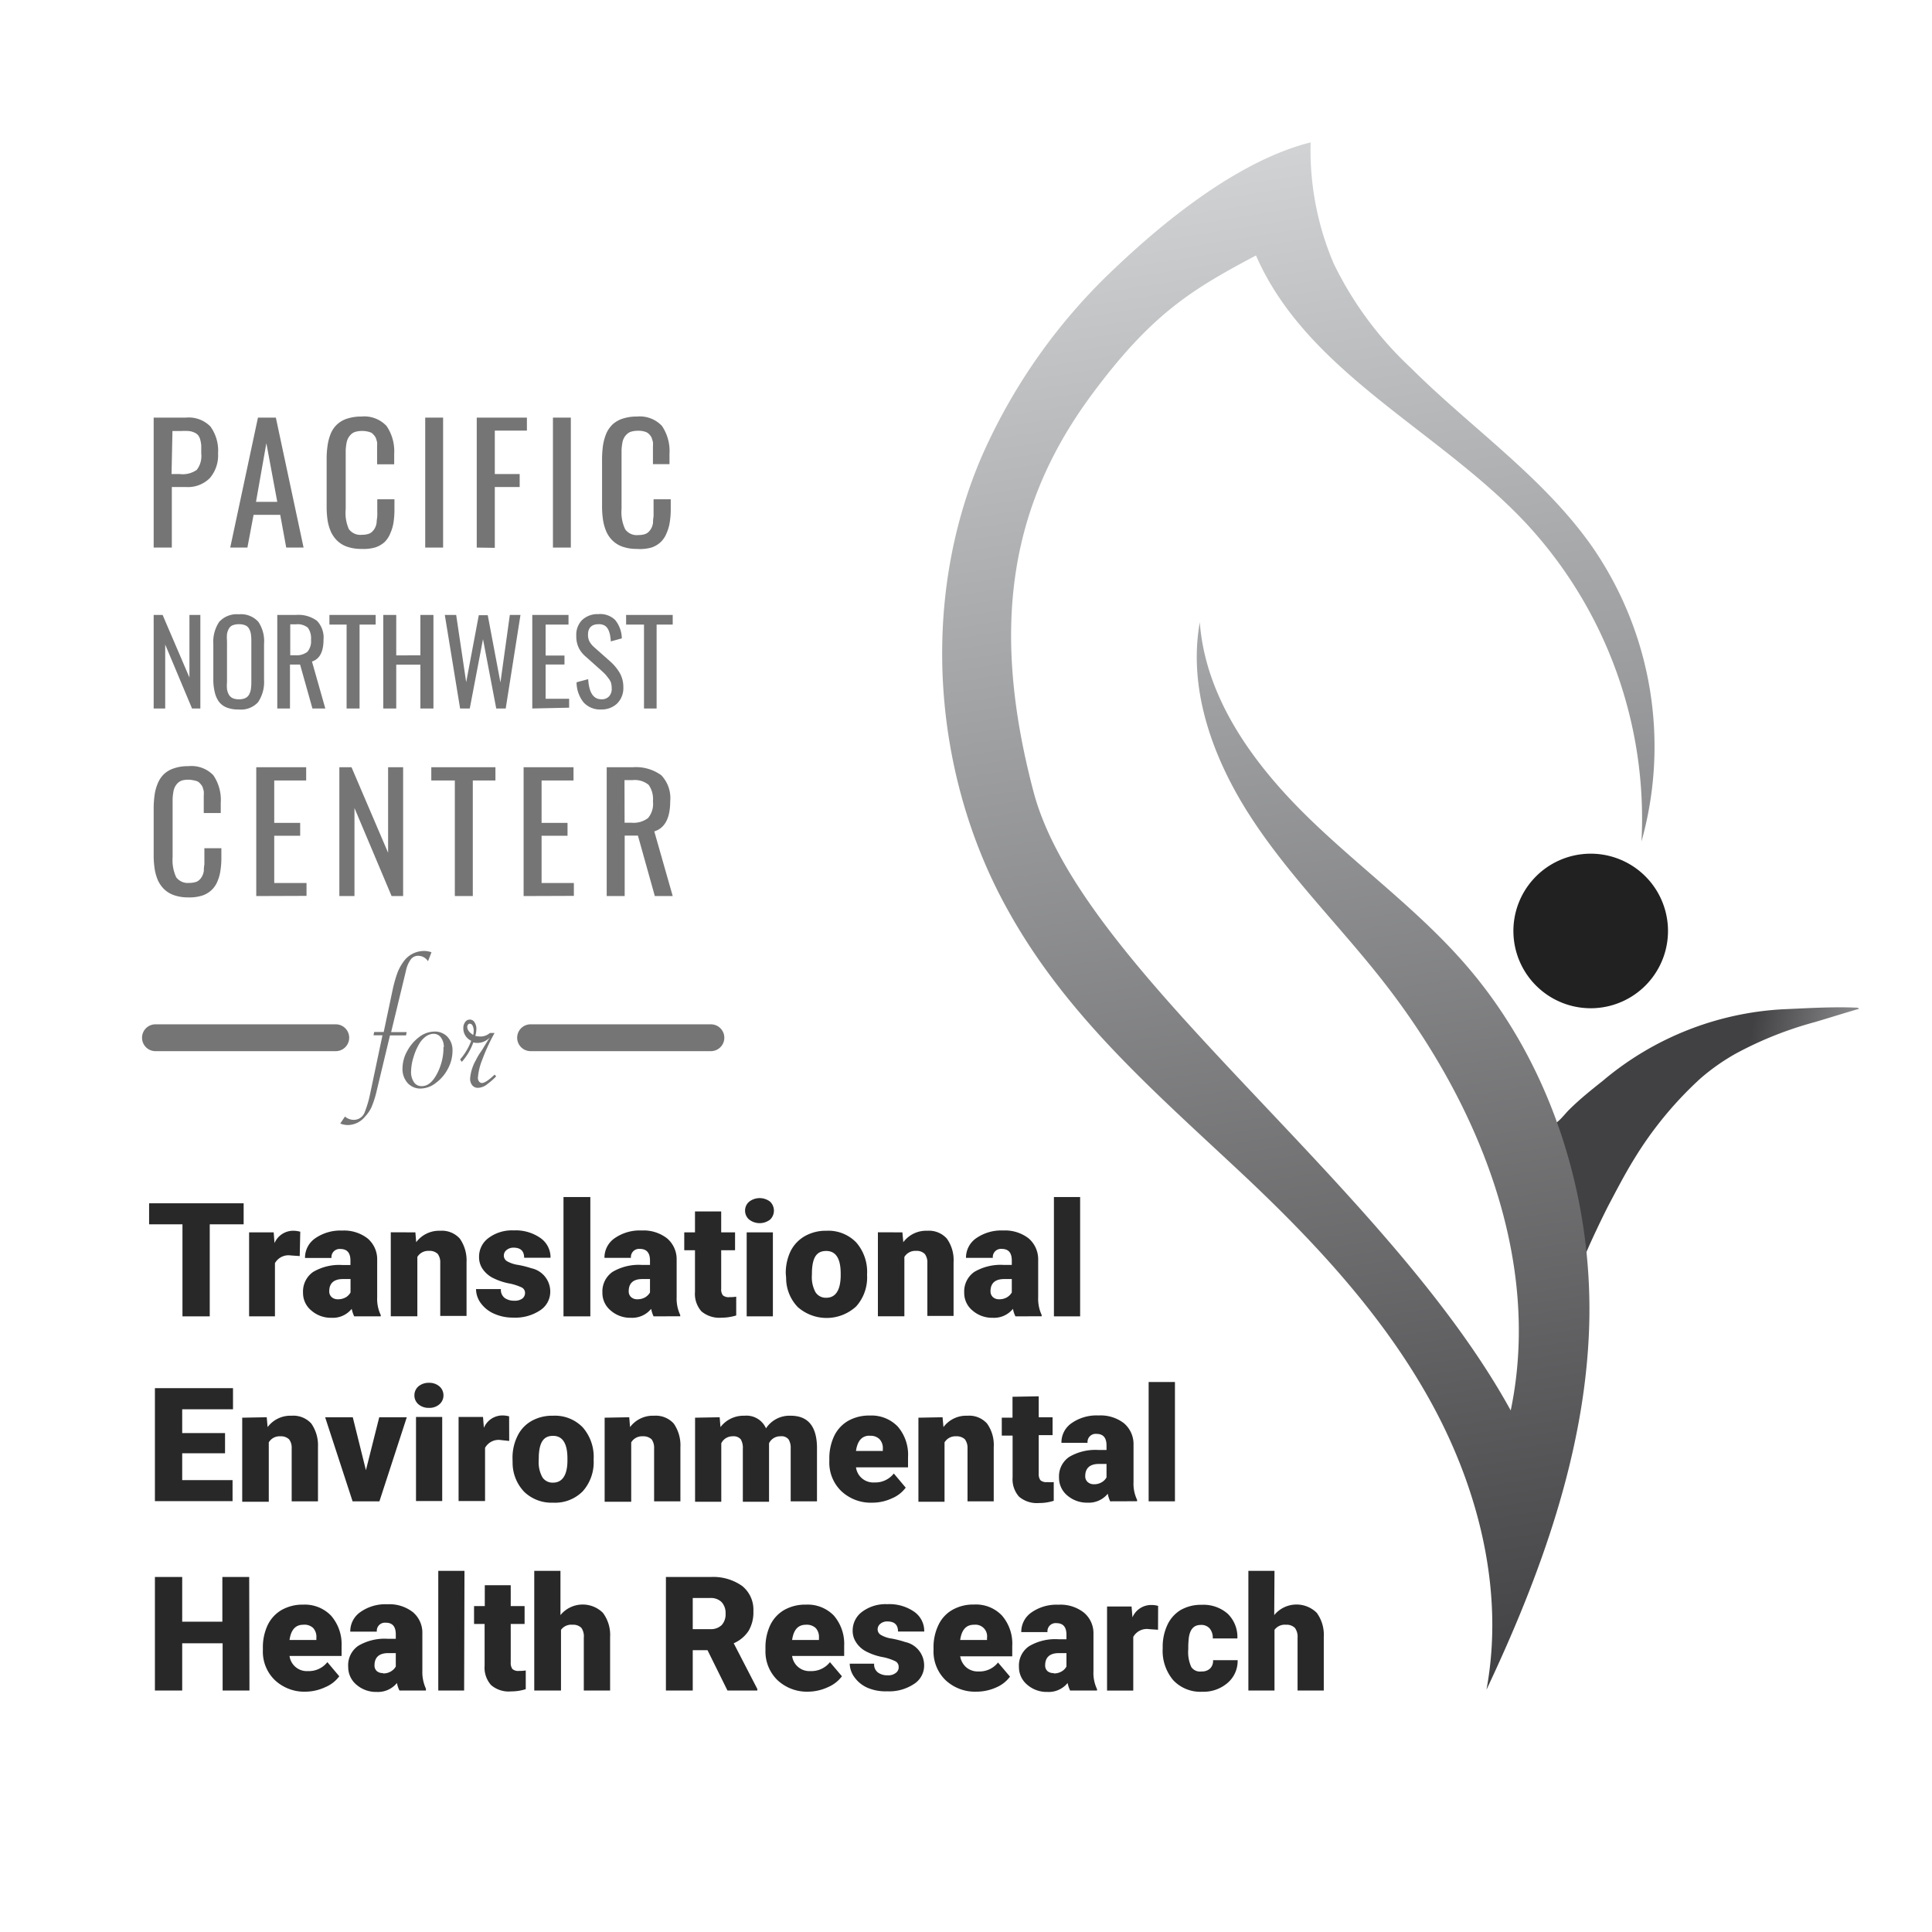 <svg id="Layer_1" data-name="Layer 1" xmlns="http://www.w3.org/2000/svg" xmlns:xlink="http://www.w3.org/1999/xlink" viewBox="0 0 216 216"><defs><style>.cls-1{fill:url(#linear-gradient);}.cls-2{fill:#212121;}.cls-3{fill:url(#linear-gradient-2);}.cls-4{fill:#757575;}.cls-5{fill:#282828;}</style><linearGradient id="linear-gradient" x1="-2520.37" y1="-67" x2="-2485.88" y2="-67" gradientTransform="matrix(-0.99, -0.17, -0.17, 0.99, -2289.31, -238.62)" gradientUnits="userSpaceOnUse"><stop offset="0" stop-color="#d1d3d4"/><stop offset="0.65" stop-color="#414042"/><stop offset="1" stop-color="#414042"/></linearGradient><linearGradient id="linear-gradient-2" x1="-3014.07" y1="-697.89" x2="-3176.66" y2="-483.21" gradientTransform="matrix(-0.88, -0.47, -0.47, 0.88, -2846.63, -785.26)" xlink:href="#linear-gradient"/></defs><title>TEHR-logo</title><path class="cls-1" d="M177.14,140.55c.39-1.1,2.2-4.87,2.77-5.94.89-1.68,1.76-3.36,2.77-5a41.33,41.33,0,0,1,7.39-9,23.51,23.51,0,0,1,4-2.82,41,41,0,0,1,8.8-3.51c1.63-.48,3.26-1,5-1.5-.15-.08-.19-.12-.23-.12-2.79-.12-5.57.06-8.35.18a34.08,34.08,0,0,0-20.1,8c-1.26,1-2.51,2-3.68,3.15-.9.86-1.75,2.42-3.17,1.66a5.37,5.37,0,0,0-1.57-.82,10,10,0,0,0,.77,3.38c1.48,4,2.6,10.36,4.85,13.94,0,.08.11.16.2.17s.22-.19.23-.33A5.76,5.76,0,0,1,177.14,140.55Z"/><path class="cls-2" d="M171.48,98.24a8.64,8.64,0,1,1,.59,12.27A8.63,8.63,0,0,1,171.48,98.24Z"/><path class="cls-3" d="M149.12,29.49a39.45,39.45,0,0,0,8.57,11.6c6.76,6.75,14.88,12.25,20.35,20.08a39.29,39.29,0,0,1,5.48,32.9,48.54,48.54,0,0,0-13-35.67c-9.77-10.38-24.4-16.77-30.1-29.84-7.13,3.79-11.65,6.48-18.39,15.6-9.13,12.35-11.33,26-6.48,44.36,5.28,20,39.35,43.69,53.35,69.17,3.57-17.1-3.83-34.88-14.71-48.54-4.77-6-10.24-11.45-14.4-17.88s-7-14.16-5.65-21.7c.62,8.46,6,15.85,12.06,21.77s13.07,10.92,18.47,17.47c9,10.88,13.45,25.41,13,39.51s-5.46,27.84-11.48,40.59c2-10.8-.77-22.11-6-31.77s-12.8-17.87-20.79-25.42c-10-9.4-20-17.89-26.64-29.83-8.56-15.23-9.93-34.81-3-50.86A64.42,64.42,0,0,1,124.63,30c5.79-5.51,14-12.1,21.9-14.08A32.25,32.25,0,0,0,149.12,29.49Z"/><path class="cls-4" d="M17.18,61.22V46.69h3.6a3.39,3.39,0,0,1,2.75,1,4.61,4.61,0,0,1,.85,3,3.91,3.91,0,0,1-.92,2.76,3.46,3.46,0,0,1-2.67,1H19.21v6.77Zm2-8.22h.92A2.72,2.72,0,0,0,22,52.53a2.52,2.52,0,0,0,.5-1.82q0-.55,0-.9a3.71,3.71,0,0,0-.12-.68,1.27,1.27,0,0,0-.24-.48,1.16,1.16,0,0,0-.41-.29,1.94,1.94,0,0,0-.63-.17,7,7,0,0,0-.88,0h-.94Z"/><path class="cls-4" d="M25.74,61.22l3.1-14.53h2l3.1,14.53H32l-.67-3.66H28.35l-.69,3.66Zm2.88-5.11H31l-1.22-6.56Z"/><path class="cls-4" d="M40.42,61.37a4.75,4.75,0,0,1-1.59-.24,3,3,0,0,1-1.12-.67,3.42,3.42,0,0,1-.71-1,5.41,5.41,0,0,1-.38-1.32,10.44,10.44,0,0,1-.1-1.55V51.41a10.16,10.16,0,0,1,.11-1.64A5.43,5.43,0,0,1,37,48.43a2.92,2.92,0,0,1,.71-1,3,3,0,0,1,1.11-.63,5.08,5.08,0,0,1,1.59-.23,3.4,3.4,0,0,1,2.81,1.06,5,5,0,0,1,.85,3.12v1.16H42.16v-1c0-.22,0-.39,0-.52s0-.28,0-.47a3.39,3.39,0,0,0,0-.44c0-.1-.06-.23-.09-.37a1.06,1.06,0,0,0-.15-.32,2.35,2.35,0,0,0-.22-.26.79.79,0,0,0-.3-.2,2.87,2.87,0,0,0-1.63-.06,1.2,1.2,0,0,0-.52.29,2,2,0,0,0-.33.43,2.09,2.09,0,0,0-.19.61,6.34,6.34,0,0,0-.08.72c0,.23,0,.52,0,.85v5.75A4.47,4.47,0,0,0,39,59.15a1.59,1.59,0,0,0,1.46.64,2.43,2.43,0,0,0,.7-.09,1,1,0,0,0,.48-.29,1.48,1.48,0,0,0,.3-.42,1.81,1.81,0,0,0,.17-.59c0-.25.06-.48.07-.69s0-.48,0-.82V55.82h1.92V56.9A9.54,9.54,0,0,1,44,58.39a4.87,4.87,0,0,1-.36,1.23,2.88,2.88,0,0,1-.66,1,3,3,0,0,1-1.05.59A4.76,4.76,0,0,1,40.42,61.37Z"/><path class="cls-4" d="M47.54,61.22V46.69h2V61.22Z"/><path class="cls-4" d="M53.3,61.22V46.69h5.61v1.45H55.32V53H58.1v1.45H55.32v6.8Z"/><path class="cls-4" d="M61.82,61.22V46.69h2V61.22Z"/><path class="cls-4" d="M71.21,61.37a4.73,4.73,0,0,1-1.58-.24,3,3,0,0,1-1.12-.67,3.25,3.25,0,0,1-.71-1,5.41,5.41,0,0,1-.38-1.32,10.36,10.36,0,0,1-.11-1.55V51.41a11.44,11.44,0,0,1,.11-1.64,5.91,5.91,0,0,1,.38-1.34,3.2,3.2,0,0,1,.71-1,3.12,3.12,0,0,1,1.12-.63,5,5,0,0,1,1.58-.23A3.41,3.41,0,0,1,74,47.61a5,5,0,0,1,.85,3.12v1.16H73v-1c0-.22,0-.39,0-.52s0-.28,0-.47a2.36,2.36,0,0,0,0-.44c0-.1-.06-.23-.1-.37a.86.86,0,0,0-.14-.32,2.35,2.35,0,0,0-.22-.26,1,1,0,0,0-.3-.2,2.34,2.34,0,0,0-.9-.15,2.73,2.73,0,0,0-.74.09,1.16,1.16,0,0,0-.51.29,1.5,1.5,0,0,0-.33.43,1.83,1.83,0,0,0-.19.61,6.34,6.34,0,0,0-.08.72c0,.23,0,.52,0,.85v5.75a4.47,4.47,0,0,0,.41,2.28,1.59,1.59,0,0,0,1.46.64,2.43,2.43,0,0,0,.7-.09,1.07,1.07,0,0,0,.48-.29,1.71,1.71,0,0,0,.3-.42,1.81,1.81,0,0,0,.17-.59q0-.37.06-.69c0-.21,0-.48,0-.82V55.82h1.92V56.9a9.54,9.54,0,0,1-.11,1.49,4.87,4.87,0,0,1-.36,1.23,2.76,2.76,0,0,1-.67,1,2.8,2.8,0,0,1-1,.59A4.72,4.72,0,0,1,71.21,61.37Z"/><path class="cls-4" d="M17.18,79.21V68.75h1l3,7v-7h1.22V79.21h-.93l-3-7.15v7.15Z"/><path class="cls-4" d="M26.66,79.32a3.42,3.42,0,0,1-1.34-.23,2,2,0,0,1-.88-.69A2.94,2.94,0,0,1,24,77.34a5.86,5.86,0,0,1-.15-1.41V72a4,4,0,0,1,.66-2.48,2.65,2.65,0,0,1,2.19-.84,2.6,2.6,0,0,1,2.19.85A3.89,3.89,0,0,1,29.52,72v4a4.05,4.05,0,0,1-.67,2.51A2.6,2.6,0,0,1,26.66,79.32ZM26,78.05a1.67,1.67,0,0,0,.71.13,1.61,1.61,0,0,0,.71-.13.93.93,0,0,0,.43-.4,1.93,1.93,0,0,0,.2-.6,5.88,5.88,0,0,0,.05-.8V71.67a5.61,5.61,0,0,0-.05-.79,1.81,1.81,0,0,0-.2-.58.86.86,0,0,0-.43-.39,1.78,1.78,0,0,0-.71-.12,1.85,1.85,0,0,0-.71.12.88.88,0,0,0-.42.39,1.81,1.81,0,0,0-.2.58,4.42,4.42,0,0,0,0,.79v4.58a4.61,4.61,0,0,0,0,.8,1.93,1.93,0,0,0,.2.6A1,1,0,0,0,26,78.05Z"/><path class="cls-4" d="M31,79.21V68.75h2.1a3.5,3.5,0,0,1,2.33.65,2.7,2.7,0,0,1,.74,2.12c0,1.35-.43,2.16-1.29,2.44l1.49,5.25H34.93L33.55,74.3H32.42v4.91Zm1.45-5.95H33a2,2,0,0,0,1.36-.38,1.81,1.81,0,0,0,.41-1.36,2,2,0,0,0-.35-1.34,1.78,1.78,0,0,0-1.32-.38h-.65Z"/><path class="cls-4" d="M38.75,79.21V69.83H36.83V68.75H42v1.08H40.2v9.38Z"/><path class="cls-4" d="M42.85,79.21V68.75H44.3v4.52H47V68.75h1.46V79.21H47v-4.9H44.3v4.9Z"/><path class="cls-4" d="M51.44,79.21,49.73,68.75H51l1.12,7.52,1.41-7.49h1l1.42,7.52L57,68.75h1.19L56.54,79.21H55.48L54,71.46l-1.48,7.75Z"/><path class="cls-4" d="M59.51,79.21V68.75h4.05v1.08H61v3.46h2.11v1H61v3.83h2.63v1Z"/><path class="cls-4" d="M67.23,79.32a2.49,2.49,0,0,1-2-.81,3.63,3.63,0,0,1-.77-2.23l1.3-.35c.09,1.5.58,2.25,1.48,2.25a1.1,1.1,0,0,0,.85-.32,1.25,1.25,0,0,0,.3-.91,2.39,2.39,0,0,0-.08-.62A1.74,1.74,0,0,0,68,75.8c-.12-.16-.23-.3-.34-.42s-.26-.26-.46-.44l-1.75-1.56a3.06,3.06,0,0,1-.77-1,3,3,0,0,1-.25-1.3,2.33,2.33,0,0,1,.66-1.77,2.51,2.51,0,0,1,1.8-.65,2.38,2.38,0,0,1,1.88.65,3.34,3.34,0,0,1,.75,2.06l-1.23.34a4.9,4.9,0,0,0-.07-.61,2.6,2.6,0,0,0-.14-.53,1.41,1.41,0,0,0-.25-.44.89.89,0,0,0-.38-.26,1.25,1.25,0,0,0-.56-.08c-.77,0-1.15.44-1.15,1.15a1.65,1.65,0,0,0,.16.77,2.4,2.4,0,0,0,.53.65l1.76,1.56a5.37,5.37,0,0,1,1.1,1.32,3.17,3.17,0,0,1,.4,1.6A2.42,2.42,0,0,1,69,78.65,2.49,2.49,0,0,1,67.23,79.32Z"/><path class="cls-4" d="M72,79.21V69.83H70V68.75h5.21v1.08H73.41v9.38Z"/><path class="cls-4" d="M21.05,100.33a4.67,4.67,0,0,1-1.57-.24,3,3,0,0,1-1.11-.66,3.3,3.3,0,0,1-.71-1,5.24,5.24,0,0,1-.37-1.3,10.22,10.22,0,0,1-.11-1.54V90.46a11.3,11.3,0,0,1,.11-1.63,5.16,5.16,0,0,1,.38-1.32,3,3,0,0,1,.7-1,3,3,0,0,1,1.11-.62,4.68,4.68,0,0,1,1.57-.23,3.4,3.4,0,0,1,2.79,1,4.86,4.86,0,0,1,.84,3.09v1.15h-1.9v-1c0-.22,0-.39,0-.51s0-.28,0-.47a2.24,2.24,0,0,0,0-.43c0-.11-.06-.23-.09-.37a.87.87,0,0,0-.15-.32,2.35,2.35,0,0,0-.22-.26.84.84,0,0,0-.29-.2,2.74,2.74,0,0,0-.39-.1,2.79,2.79,0,0,0-1.23,0,1.26,1.26,0,0,0-.52.29,1.66,1.66,0,0,0-.32.43,1.84,1.84,0,0,0-.19.6,6.34,6.34,0,0,0-.08.72c0,.22,0,.51,0,.84v5.7a4.53,4.53,0,0,0,.4,2.26,1.61,1.61,0,0,0,1.45.63,2.43,2.43,0,0,0,.7-.09,1,1,0,0,0,.47-.28,1.48,1.48,0,0,0,.3-.42,1.82,1.82,0,0,0,.17-.58q0-.37.06-.69c0-.21,0-.48,0-.81V94.83h1.9V95.9a9.18,9.18,0,0,1-.11,1.47,4.79,4.79,0,0,1-.35,1.22,2.74,2.74,0,0,1-.66.94,2.83,2.83,0,0,1-1,.59A4.74,4.74,0,0,1,21.05,100.33Z"/><path class="cls-4" d="M28.65,100.18V85.78h5.58v1.48H30.66V92h2.9v1.44h-2.9v5.28h3.61v1.44Z"/><path class="cls-4" d="M37.94,100.18V85.78H39.3l4.09,9.56V85.78h1.68v14.4H43.78l-4.15-9.84v9.84Z"/><path class="cls-4" d="M50.85,100.18V87.26H48.22V85.78h7.17v1.48H52.86v12.92Z"/><path class="cls-4" d="M58.54,100.18V85.78h5.58v1.48H60.55V92h2.9v1.44h-2.9v5.28h3.61v1.44Z"/><path class="cls-4" d="M67.83,100.18V85.78h2.89a4.83,4.83,0,0,1,3.21.89,3.71,3.71,0,0,1,1,2.92c0,1.85-.59,3-1.78,3.36l2.06,7.23h-2l-1.89-6.76H69.84v6.76Zm2-8.2h.75a2.68,2.68,0,0,0,1.87-.52A2.46,2.46,0,0,0,73,89.59a2.75,2.75,0,0,0-.48-1.84,2.44,2.44,0,0,0-1.82-.53h-.88Z"/><path class="cls-5" d="M27.24,136.88H23.45v10.29H20.4V136.88H16.67v-2.35H27.24Z"/><path class="cls-5" d="M33.51,140.43l-1-.07a1.74,1.74,0,0,0-1.77.86v5.95H27.85v-9.39H30.6l.09,1.2a2.27,2.27,0,0,1,2.06-1.38,2.91,2.91,0,0,1,.82.11Z"/><path class="cls-5" d="M39.6,147.17a3.87,3.87,0,0,1-.28-.84,2.7,2.7,0,0,1-2.25,1,3.32,3.32,0,0,1-2.26-.81,2.53,2.53,0,0,1-.93-2A2.66,2.66,0,0,1,35,142.21a5.74,5.74,0,0,1,3.28-.78h.9v-.49c0-.87-.37-1.3-1.12-1.3a.91.91,0,0,0-1,1H34.1a2.64,2.64,0,0,1,1.16-2.21,4.94,4.94,0,0,1,3-.85,4.29,4.29,0,0,1,2.84.88,3.06,3.06,0,0,1,1.07,2.41v4.16a4.19,4.19,0,0,0,.4,2v.14Zm-1.83-1.91a1.71,1.71,0,0,0,.91-.23,1.42,1.42,0,0,0,.51-.53V143h-.85c-1,0-1.53.45-1.53,1.37a.86.86,0,0,0,.27.65A1,1,0,0,0,37.77,145.26Z"/><path class="cls-5" d="M46.44,137.78l.09,1.1a3.21,3.21,0,0,1,2.69-1.28,2.7,2.7,0,0,1,2.19.88,4.24,4.24,0,0,1,.75,2.64v6H49.22v-5.93a1.58,1.58,0,0,0-.28-1,1.3,1.3,0,0,0-1-.34,1.4,1.4,0,0,0-1.28.68v6.63H43.69v-9.39Z"/><path class="cls-5" d="M58.7,144.53a.68.68,0,0,0-.39-.6,6,6,0,0,0-1.49-.46,7.06,7.06,0,0,1-1.8-.64,3.13,3.13,0,0,1-1.09-1,2.3,2.3,0,0,1-.37-1.3,2.58,2.58,0,0,1,1.07-2.13,4.37,4.37,0,0,1,2.79-.84,4.82,4.82,0,0,1,3,.85,2.63,2.63,0,0,1,1.13,2.21H58.6c0-.75-.39-1.13-1.19-1.13a1.19,1.19,0,0,0-.77.26.78.78,0,0,0-.31.64.73.73,0,0,0,.38.63,3.59,3.59,0,0,0,1.22.4,10.47,10.47,0,0,1,1.47.37,2.67,2.67,0,0,1,2.12,2.62,2.47,2.47,0,0,1-1.14,2.09,5,5,0,0,1-3,.81,5.1,5.1,0,0,1-2.15-.44,3.65,3.65,0,0,1-1.48-1.18,2.7,2.7,0,0,1-.53-1.57H56a1.15,1.15,0,0,0,.43,1,1.8,1.8,0,0,0,1.07.3,1.42,1.42,0,0,0,.9-.24A.79.79,0,0,0,58.7,144.53Z"/><path class="cls-5" d="M66,147.17H63V133.83H66Z"/><path class="cls-5" d="M73.07,147.17a3.45,3.45,0,0,1-.27-.84,2.73,2.73,0,0,1-2.26,1,3.32,3.32,0,0,1-2.26-.81,2.53,2.53,0,0,1-.93-2,2.66,2.66,0,0,1,1.13-2.32,5.76,5.76,0,0,1,3.28-.78h.91v-.49c0-.87-.38-1.3-1.13-1.3a.91.91,0,0,0-1,1H67.58a2.62,2.62,0,0,1,1.16-2.21,4.89,4.89,0,0,1,3-.85,4.29,4.29,0,0,1,2.84.88,3.06,3.06,0,0,1,1.07,2.41v4.16a4.32,4.32,0,0,0,.4,2v.14Zm-1.83-1.91a1.68,1.68,0,0,0,.91-.23,1.54,1.54,0,0,0,.52-.53V143h-.86c-1,0-1.52.45-1.52,1.37a.86.86,0,0,0,.27.65A1,1,0,0,0,71.24,145.26Z"/><path class="cls-5" d="M80.63,135.44v2.34h1.55v2H80.63v4.3a1.1,1.1,0,0,0,.19.74,1,1,0,0,0,.76.2,3.85,3.85,0,0,0,.73-.05v2.1a5.68,5.68,0,0,1-1.65.25,3.1,3.1,0,0,1-2.24-.71,2.94,2.94,0,0,1-.72-2.17v-4.66H76.5v-2h1.2v-2.34Z"/><path class="cls-5" d="M83.3,135.35a1.29,1.29,0,0,1,.46-1,1.91,1.91,0,0,1,2.34,0,1.39,1.39,0,0,1,0,2,1.91,1.91,0,0,1-2.34,0A1.3,1.3,0,0,1,83.3,135.35Zm3.11,11.82H83.48v-9.39h2.93Z"/><path class="cls-5" d="M87.85,142.39a5.64,5.64,0,0,1,.54-2.51A4,4,0,0,1,90,138.19a4.74,4.74,0,0,1,2.4-.59,4.33,4.33,0,0,1,3.33,1.31,5,5,0,0,1,1.21,3.56v.1a4.84,4.84,0,0,1-1.22,3.49,4.88,4.88,0,0,1-6.52.08,4.67,4.67,0,0,1-1.31-3.26Zm2.92.18a3.5,3.5,0,0,0,.41,1.91,1.36,1.36,0,0,0,1.21.61c1,0,1.57-.8,1.6-2.41v-.29c0-1.69-.54-2.53-1.62-2.53s-1.51.73-1.59,2.18Z"/><path class="cls-5" d="M100.89,137.78l.1,1.1a3.18,3.18,0,0,1,2.68-1.28,2.68,2.68,0,0,1,2.19.88,4.11,4.11,0,0,1,.75,2.64v6h-2.93v-5.93a1.57,1.57,0,0,0-.29-1,1.3,1.3,0,0,0-1-.34,1.41,1.41,0,0,0-1.28.68v6.63H98.15v-9.39Z"/><path class="cls-5" d="M113.53,147.17a3,3,0,0,1-.28-.84,2.72,2.72,0,0,1-2.26,1,3.33,3.33,0,0,1-2.26-.81,2.53,2.53,0,0,1-.93-2,2.66,2.66,0,0,1,1.13-2.32,5.79,5.79,0,0,1,3.29-.78h.9v-.49c0-.87-.37-1.3-1.12-1.3a.91.91,0,0,0-1,1H108a2.64,2.64,0,0,1,1.16-2.21,4.92,4.92,0,0,1,3-.85,4.31,4.31,0,0,1,2.84.88,3.09,3.09,0,0,1,1.07,2.41v4.16a4.33,4.33,0,0,0,.39,2v.14Zm-1.83-1.91a1.67,1.67,0,0,0,.9-.23,1.54,1.54,0,0,0,.52-.53V143h-.85c-1,0-1.53.45-1.53,1.37a.86.86,0,0,0,.27.65A1,1,0,0,0,111.7,145.26Z"/><path class="cls-5" d="M120.76,147.17h-2.93V133.83h2.93Z"/><path class="cls-5" d="M25.16,162.48H20.37v3H26v2.35H17.32V155.2h8.73v2.36H20.37v2.66h4.79Z"/><path class="cls-5" d="M29.82,158.45l.1,1.1a3.18,3.18,0,0,1,2.68-1.27,2.71,2.71,0,0,1,2.2.87,4.24,4.24,0,0,1,.75,2.64v6.06H32.61v-5.93a1.53,1.53,0,0,0-.29-1,1.32,1.32,0,0,0-1-.34,1.39,1.39,0,0,0-1.27.68v6.64H27.08v-9.4Z"/><path class="cls-5" d="M40.91,164.37l1.49-5.92h3.08l-3.06,9.4h-3l-3.07-9.4h3.09Z"/><path class="cls-5" d="M46.33,156a1.32,1.32,0,0,1,.45-1,1.77,1.77,0,0,1,1.18-.4,1.73,1.73,0,0,1,1.17.4,1.32,1.32,0,0,1,.45,1,1.3,1.3,0,0,1-.45,1,1.68,1.68,0,0,1-1.17.4,1.72,1.72,0,0,1-1.18-.4A1.3,1.3,0,0,1,46.33,156Zm3.11,11.82H46.51v-9.4h2.93Z"/><path class="cls-5" d="M56.93,161.1,56,161a1.73,1.73,0,0,0-1.77.87v5.95H51.27v-9.4H54l.1,1.21a2.25,2.25,0,0,1,2-1.38,2.83,2.83,0,0,1,.82.1Z"/><path class="cls-5" d="M57.3,163.06a5.44,5.44,0,0,1,.55-2.5,3.84,3.84,0,0,1,1.57-1.69,4.68,4.68,0,0,1,2.41-.59,4.32,4.32,0,0,1,3.32,1.3,5,5,0,0,1,1.22,3.56v.1a4.88,4.88,0,0,1-1.22,3.49A4.34,4.34,0,0,1,61.84,168a4.39,4.39,0,0,1-3.22-1.2,4.69,4.69,0,0,1-1.31-3.26Zm2.93.18a3.47,3.47,0,0,0,.41,1.92,1.35,1.35,0,0,0,1.2.6c1,0,1.58-.8,1.6-2.4v-.3c0-1.68-.54-2.53-1.61-2.53s-1.51.73-1.59,2.18Z"/><path class="cls-5" d="M70.35,158.45l.09,1.1a3.19,3.19,0,0,1,2.69-1.27,2.71,2.71,0,0,1,2.19.87,4.24,4.24,0,0,1,.75,2.64v6.06H73.13v-5.93a1.59,1.59,0,0,0-.28-1,1.34,1.34,0,0,0-1-.34,1.4,1.4,0,0,0-1.28.68v6.64H67.6v-9.4Z"/><path class="cls-5" d="M80.46,158.45l.09,1.1a3.24,3.24,0,0,1,2.69-1.27,2.38,2.38,0,0,1,2.4,1.41,3.14,3.14,0,0,1,2.76-1.41q2.86,0,2.94,3.45v6.12H88.4v-5.93a1.79,1.79,0,0,0-.24-1,1,1,0,0,0-.89-.34,1.37,1.37,0,0,0-1.29.78v6.54H83.05v-5.92a1.89,1.89,0,0,0-.23-1.06,1.05,1.05,0,0,0-.9-.34,1.39,1.39,0,0,0-1.28.78v6.54H77.71v-9.4Z"/><path class="cls-5" d="M97.56,168a4.81,4.81,0,0,1-3.5-1.29,4.43,4.43,0,0,1-1.34-3.36v-.24a5.82,5.82,0,0,1,.53-2.54,3.92,3.92,0,0,1,1.56-1.71,4.73,4.73,0,0,1,2.43-.6,4.07,4.07,0,0,1,3.13,1.23,4.83,4.83,0,0,1,1.15,3.42v1.14H95.7a1.95,1.95,0,0,0,2.06,1.69,2.63,2.63,0,0,0,2.17-1l1.33,1.58a3.66,3.66,0,0,1-1.55,1.2A5.14,5.14,0,0,1,97.56,168Zm-.33-7.49q-1.29,0-1.53,1.71h3V162a1.46,1.46,0,0,0-.36-1.09A1.38,1.38,0,0,0,97.23,160.53Z"/><path class="cls-5" d="M105.38,158.45l.1,1.1a3.17,3.17,0,0,1,2.68-1.27,2.68,2.68,0,0,1,2.19.87,4.11,4.11,0,0,1,.75,2.64v6.06h-2.93v-5.93a1.59,1.59,0,0,0-.29-1,1.34,1.34,0,0,0-1-.34,1.41,1.41,0,0,0-1.28.68v6.64h-2.92v-9.4Z"/><path class="cls-5" d="M116.13,156.11v2.34h1.55v2h-1.55v4.3a1.15,1.15,0,0,0,.19.74,1,1,0,0,0,.76.21,4.91,4.91,0,0,0,.73,0v2.09a5.37,5.37,0,0,1-1.65.25,3.08,3.08,0,0,1-2.23-.71,2.93,2.93,0,0,1-.72-2.16v-4.67H112v-2h1.2v-2.34Z"/><path class="cls-5" d="M124.12,167.85a3.4,3.4,0,0,1-.27-.85,2.73,2.73,0,0,1-2.26,1,3.36,3.36,0,0,1-2.26-.8,2.56,2.56,0,0,1-.93-2,2.63,2.63,0,0,1,1.13-2.31,5.76,5.76,0,0,1,3.28-.78h.9v-.5c0-.87-.37-1.3-1.12-1.3a.91.91,0,0,0-1,1h-2.92a2.61,2.61,0,0,1,1.15-2.21,4.87,4.87,0,0,1,3-.85,4.28,4.28,0,0,1,2.84.87,3.06,3.06,0,0,1,1.07,2.41v4.16a4.19,4.19,0,0,0,.4,2v.15Zm-1.83-1.91a1.6,1.6,0,0,0,.91-.24,1.35,1.35,0,0,0,.51-.53v-1.5h-.85c-1,0-1.53.46-1.53,1.37a.85.85,0,0,0,.27.65A1,1,0,0,0,122.29,165.94Z"/><path class="cls-5" d="M131.36,167.85h-2.94V154.51h2.94Z"/><path class="cls-5" d="M27.89,189h-3v-5.28H20.37V189H17.32V176.31h3.05v5h4.49v-5h3Z"/><path class="cls-5" d="M34.23,189.13a4.81,4.81,0,0,1-3.5-1.29,4.42,4.42,0,0,1-1.34-3.35v-.25a5.82,5.82,0,0,1,.53-2.54A3.92,3.92,0,0,1,31.48,180a4.76,4.76,0,0,1,2.43-.6A4.07,4.07,0,0,1,37,180.62,4.84,4.84,0,0,1,38.19,184v1.14H32.37a1.95,1.95,0,0,0,2.06,1.69,2.63,2.63,0,0,0,2.17-1l1.33,1.58a3.68,3.68,0,0,1-1.55,1.21A5.3,5.3,0,0,1,34.23,189.13Zm-.33-7.48c-.86,0-1.37.56-1.53,1.7h3v-.23A1.46,1.46,0,0,0,35,182,1.41,1.41,0,0,0,33.9,181.65Z"/><path class="cls-5" d="M44.66,189a3,3,0,0,1-.28-.84,2.74,2.74,0,0,1-2.26,1,3.33,3.33,0,0,1-2.26-.8,2.56,2.56,0,0,1-.93-2A2.63,2.63,0,0,1,40.06,184a5.79,5.79,0,0,1,3.29-.78h.9v-.5c0-.87-.37-1.3-1.12-1.3a.91.91,0,0,0-1,1H39.16a2.62,2.62,0,0,1,1.16-2.21,4.85,4.85,0,0,1,3-.85,4.27,4.27,0,0,1,2.84.88,3,3,0,0,1,1.06,2.4v4.16a4.45,4.45,0,0,0,.4,2V189Zm-1.84-1.91a1.6,1.6,0,0,0,.91-.24,1.46,1.46,0,0,0,.52-.53v-1.5H43.4c-1,0-1.53.46-1.53,1.37a.83.83,0,0,0,.27.65A1,1,0,0,0,42.82,187.05Z"/><path class="cls-5" d="M51.89,189H49V175.62h2.93Z"/><path class="cls-5" d="M57.1,177.23v2.33h1.55v2H57.1v4.3a1.14,1.14,0,0,0,.19.74,1,1,0,0,0,.76.21,4.91,4.91,0,0,0,.73-.05v2.09a5.37,5.37,0,0,1-1.65.25,3,3,0,0,1-2.23-.71,2.92,2.92,0,0,1-.72-2.16v-4.67H53v-2h1.2v-2.33Z"/><path class="cls-5" d="M62.66,180.57a3.21,3.21,0,0,1,4.74-.26,4.11,4.11,0,0,1,.81,2.72V189H65.27V183.1A1.66,1.66,0,0,0,65,182a1.28,1.28,0,0,0-1-.35,1.41,1.41,0,0,0-1.28.57V189H59.73V175.62h2.93Z"/><path class="cls-5" d="M79.1,184.49H77.45V189h-3V176.31h5a5.6,5.6,0,0,1,3.52,1,3.4,3.4,0,0,1,1.26,2.82,4.09,4.09,0,0,1-.53,2.19,3.79,3.79,0,0,1-1.67,1.4l2.64,5.11V189H81.33Zm-1.65-2.35h1.93a1.73,1.73,0,0,0,1.31-.46,1.76,1.76,0,0,0,.43-1.27,1.79,1.79,0,0,0-.44-1.29,1.7,1.7,0,0,0-1.3-.46H77.45Z"/><path class="cls-5" d="M90.42,189.13a4.83,4.83,0,0,1-3.5-1.29,4.46,4.46,0,0,1-1.34-3.35v-.25a5.82,5.82,0,0,1,.53-2.54A3.92,3.92,0,0,1,87.67,180a4.76,4.76,0,0,1,2.43-.6,4.07,4.07,0,0,1,3.13,1.23A4.84,4.84,0,0,1,94.38,184v1.14H88.56a1.95,1.95,0,0,0,2.06,1.69,2.63,2.63,0,0,0,2.17-1l1.34,1.58a3.81,3.81,0,0,1-1.55,1.21A5.38,5.38,0,0,1,90.42,189.13Zm-.33-7.48c-.86,0-1.37.56-1.53,1.7h3v-.23a1.49,1.49,0,0,0-.35-1.09A1.46,1.46,0,0,0,90.09,181.65Z"/><path class="cls-5" d="M100.47,186.32a.68.68,0,0,0-.39-.6,5.8,5.8,0,0,0-1.48-.47,6.56,6.56,0,0,1-1.81-.64,2.91,2.91,0,0,1-1.08-1,2.28,2.28,0,0,1-.38-1.29,2.59,2.59,0,0,1,1.07-2.13,4.38,4.38,0,0,1,2.8-.84,4.85,4.85,0,0,1,3,.84,2.62,2.62,0,0,1,1.13,2.22h-2.93c0-.76-.4-1.13-1.19-1.13a1.15,1.15,0,0,0-.77.25.8.8,0,0,0-.32.64.72.72,0,0,0,.39.63,3.32,3.32,0,0,0,1.22.4,11.16,11.16,0,0,1,1.47.38,2.67,2.67,0,0,1,2.12,2.61,2.43,2.43,0,0,1-1.15,2.09,5,5,0,0,1-3,.81A5.11,5.11,0,0,1,97,188.7a3.55,3.55,0,0,1-1.47-1.18A2.65,2.65,0,0,1,95,186h2.73a1.13,1.13,0,0,0,.44,1,1.78,1.78,0,0,0,1.07.3,1.33,1.33,0,0,0,.89-.25A.77.77,0,0,0,100.47,186.32Z"/><path class="cls-5" d="M109.21,189.13a4.83,4.83,0,0,1-3.5-1.29,4.46,4.46,0,0,1-1.34-3.35v-.25a5.68,5.68,0,0,1,.54-2.54,3.81,3.81,0,0,1,1.56-1.71,4.71,4.71,0,0,1,2.43-.6,4,4,0,0,1,3.12,1.23,4.8,4.8,0,0,1,1.15,3.42v1.14h-5.82a2.09,2.09,0,0,0,.69,1.24,2,2,0,0,0,1.37.45,2.62,2.62,0,0,0,2.17-1l1.34,1.58a3.74,3.74,0,0,1-1.55,1.21A5.38,5.38,0,0,1,109.21,189.13Zm-.33-7.48c-.86,0-1.37.56-1.53,1.7h3v-.23a1.3,1.3,0,0,0-1.43-1.47Z"/><path class="cls-5" d="M119.64,189a3.39,3.39,0,0,1-.28-.84,2.72,2.72,0,0,1-2.25,1,3.31,3.31,0,0,1-2.26-.8,2.56,2.56,0,0,1-.93-2,2.61,2.61,0,0,1,1.13-2.31,5.74,5.74,0,0,1,3.28-.78h.9v-.5c0-.87-.37-1.3-1.12-1.3a.91.91,0,0,0-1,1h-2.93a2.62,2.62,0,0,1,1.16-2.21,4.87,4.87,0,0,1,3-.85,4.23,4.23,0,0,1,2.84.88,3,3,0,0,1,1.07,2.4v4.16a4.19,4.19,0,0,0,.4,2V189Zm-1.83-1.91a1.62,1.62,0,0,0,.91-.24,1.35,1.35,0,0,0,.51-.53v-1.5h-.85c-1,0-1.53.46-1.53,1.37a.83.83,0,0,0,.27.65A1,1,0,0,0,117.81,187.05Z"/><path class="cls-5" d="M129.47,182.21l-1-.07a1.73,1.73,0,0,0-1.77.87v6h-2.93v-9.4h2.74l.1,1.21a2.27,2.27,0,0,1,2.06-1.38,2.8,2.8,0,0,1,.81.1Z"/><path class="cls-5" d="M134.34,186.87a1.29,1.29,0,0,0,.95-.33,1.18,1.18,0,0,0,.33-.93h2.75a3.23,3.23,0,0,1-1.11,2.53,4.12,4.12,0,0,1-2.85,1,4.17,4.17,0,0,1-3.23-1.28,5.07,5.07,0,0,1-1.19-3.56v-.13a5.75,5.75,0,0,1,.53-2.51A3.85,3.85,0,0,1,132,180a4.58,4.58,0,0,1,2.35-.58,4.1,4.1,0,0,1,2.91,1,3.62,3.62,0,0,1,1.08,2.76h-2.75a1.63,1.63,0,0,0-.35-1.12,1.24,1.24,0,0,0-1-.39c-.76,0-1.2.48-1.33,1.45a10.24,10.24,0,0,0-.06,1.26,4,4,0,0,0,.34,2A1.18,1.18,0,0,0,134.34,186.87Z"/><path class="cls-5" d="M142.46,180.57a3.22,3.22,0,0,1,4.75-.26A4.16,4.16,0,0,1,148,183V189h-2.93V183.1a1.66,1.66,0,0,0-.3-1.1,1.31,1.31,0,0,0-1-.35,1.42,1.42,0,0,0-1.28.57V189h-2.92V175.62h2.92Z"/><path class="cls-4" d="M42.76,115.75h-1l.07-.37h1.07l1-4.73a14.94,14.94,0,0,1,.53-1.88,5.32,5.32,0,0,1,.65-1.21,2.81,2.81,0,0,1,2.31-1.24,2.34,2.34,0,0,1,.85.15l-.39,1a1.29,1.29,0,0,0-1.1-.61,1,1,0,0,0-.82.4,3.27,3.27,0,0,0-.55,1.3l-1.65,6.83h1.74l-.08.37H43.6l-1.47,6.13a11.3,11.3,0,0,1-.57,1.83,3.93,3.93,0,0,1-.75,1.12,2.51,2.51,0,0,1-1.89.94,2.23,2.23,0,0,1-.88-.17l.53-.78a1.5,1.5,0,0,0,1,.37,1.29,1.29,0,0,0,1.2-.84,12.14,12.14,0,0,0,.61-2.07Z"/><path class="cls-4" d="M45,119.44a4.05,4.05,0,0,1,.53-1.94,4.79,4.79,0,0,1,1.35-1.57,2.86,2.86,0,0,1,1.69-.6,1.92,1.92,0,0,1,1.47.6,2.18,2.18,0,0,1,.55,1.55,4.22,4.22,0,0,1-.51,2,4.55,4.55,0,0,1-1.35,1.59,2.8,2.8,0,0,1-1.69.63,1.9,1.9,0,0,1-1.48-.63A2.34,2.34,0,0,1,45,119.44Zm4.62-2.37a1.74,1.74,0,0,0-.32-1.07,1,1,0,0,0-.81-.42,1.54,1.54,0,0,0-.87.29,2.77,2.77,0,0,0-.76.85,6.53,6.53,0,0,0-.64,1.51,5.56,5.56,0,0,0-.26,1.53,2,2,0,0,0,.32,1.23,1,1,0,0,0,.89.44c.63,0,1.18-.44,1.65-1.31a6.24,6.24,0,0,0,.58-1.5A5.91,5.91,0,0,0,49.58,117.07Z"/><path class="cls-4" d="M51.44,118.45a6.83,6.83,0,0,0,1.24-2.09,1.53,1.53,0,0,1-.88-1.4,1.12,1.12,0,0,1,.21-.7.62.62,0,0,1,.52-.27.6.6,0,0,1,.52.3,1.3,1.3,0,0,1,.21.77,2.77,2.77,0,0,1-.12.75,2.09,2.09,0,0,0,.53.07,1.59,1.59,0,0,0,1.1-.39h.52l-.08.15a21.49,21.49,0,0,0-1.28,2.8,6.86,6.86,0,0,0-.5,2.06.63.63,0,0,0,.13.41.4.4,0,0,0,.31.17c.3,0,.77-.31,1.43-.94l.17.2a7.36,7.36,0,0,1-.94.83,1.78,1.78,0,0,1-1.07.45.81.81,0,0,1-.66-.28,1.15,1.15,0,0,1-.24-.77,4.92,4.92,0,0,1,.62-2c.15-.31.35-.66.59-1s.53-.87.89-1.42l.11-.15a2.36,2.36,0,0,1-.69.46,2,2,0,0,1-.75.14,1.56,1.56,0,0,1-.41-.06,6.63,6.63,0,0,1-1.29,2.18Zm1.47-2.74a2.92,2.92,0,0,0,.05-.45,1.24,1.24,0,0,0-.13-.6.36.36,0,0,0-.32-.21.21.21,0,0,0-.18.1.37.37,0,0,0-.09.25C52.24,115.14,52.47,115.44,52.91,115.71Z"/><path class="cls-4" d="M37.54,117.52H17.38a1.5,1.5,0,1,1,0-3H37.54a1.5,1.5,0,1,1,0,3Z"/><path class="cls-4" d="M79.48,117.52H59.32a1.5,1.5,0,0,1,0-3H79.48a1.5,1.5,0,0,1,0,3Z"/></svg>